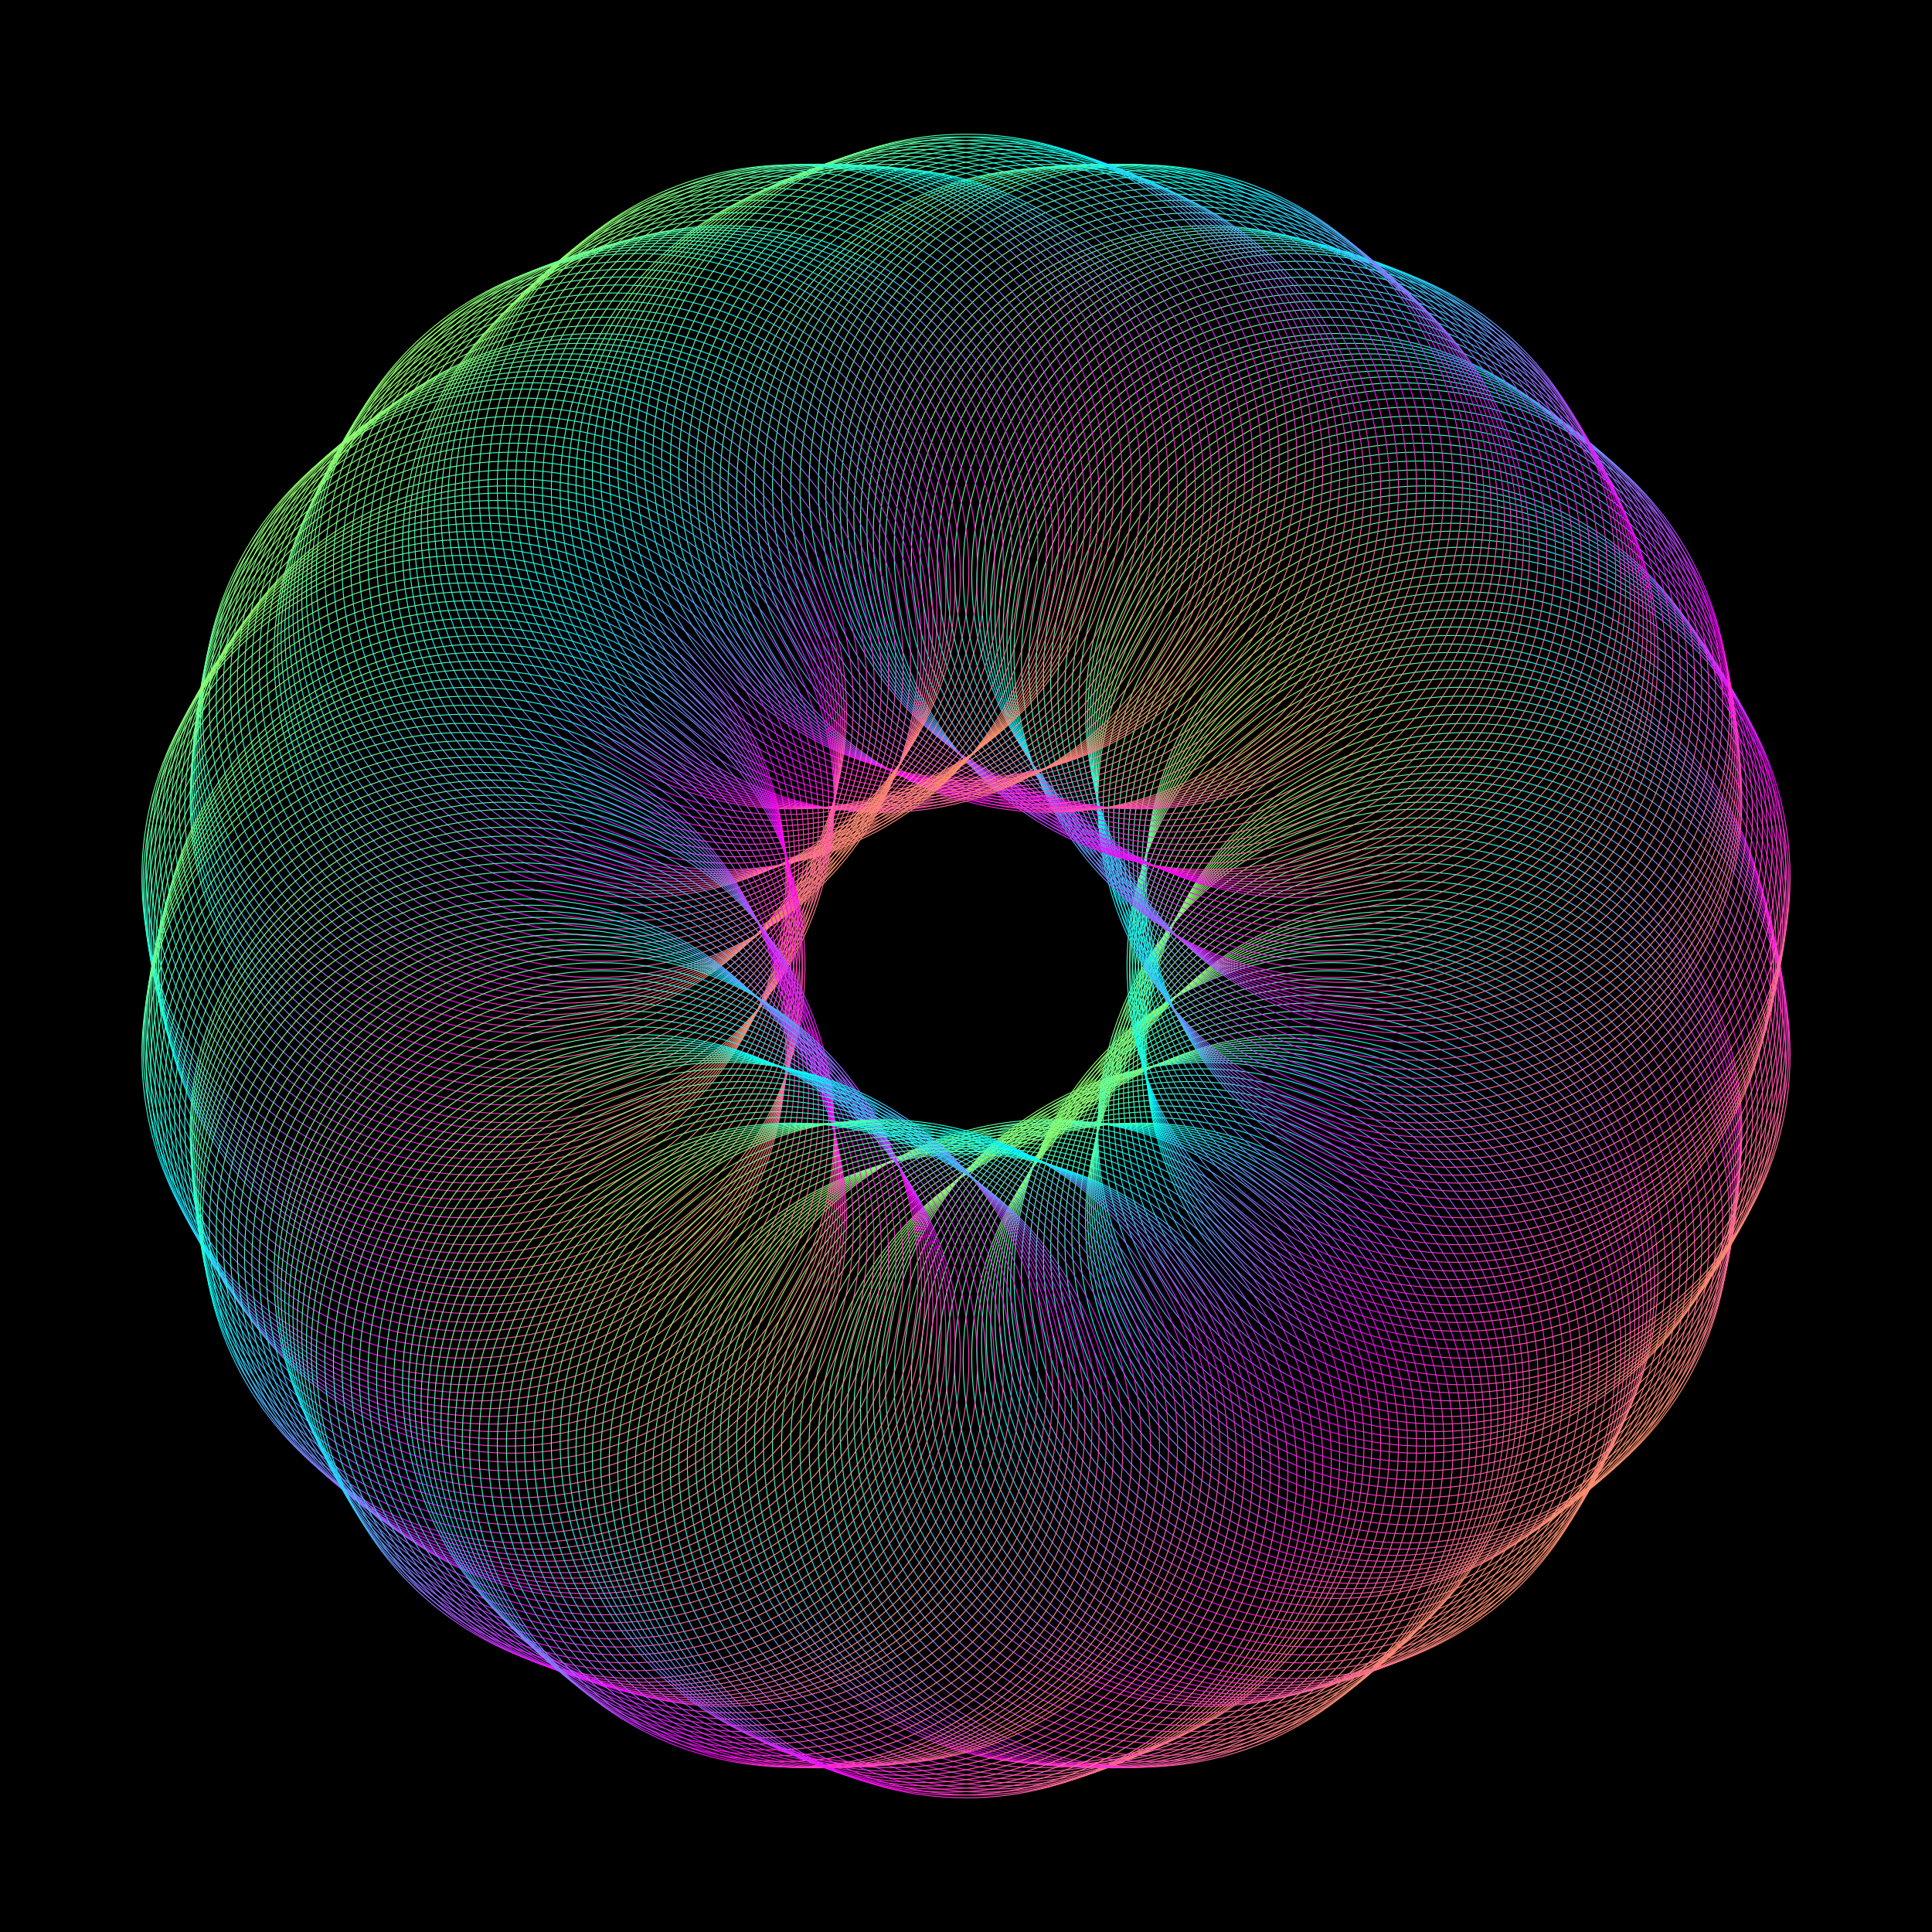 <?xml version="1.0" encoding="utf-8" ?>
<svg baseProfile="full" height="2160" version="1.1" width="2160" xmlns="http://www.w3.org/2000/svg" xmlns:ev="http://www.w3.org/2001/xml-events" xmlns:xlink="http://www.w3.org/1999/xlink"><rect width="100%" height="100%" fill="#333333" stroke="none"/><defs /><g fill="none" id="shape_group" stroke="url(#id6) none" stroke-width="1"><rect fill="#000" height="2160" stroke="#000" width="2160" x="0" y="0" /><circle cx="1080.0" cy="1650.0" fill-opacity="0.0" r="360.0" /><circle cx="1089.896" cy="1646.914" fill-opacity="0.0" r="360.0" /><circle cx="1099.683" cy="1643.656" fill-opacity="0.0" r="360.0" /><circle cx="1109.36" cy="1640.231" fill-opacity="0.0" r="360.0" /><circle cx="1118.924" cy="1636.641" fill-opacity="0.0" r="360.0" /><circle cx="1128.371" cy="1632.888" fill-opacity="0.0" r="360.0" /><circle cx="1137.7" cy="1628.976" fill-opacity="0.0" r="360.0" /><circle cx="1146.906" cy="1624.908" fill-opacity="0.0" r="360.0" /><circle cx="1155.989" cy="1620.686" fill-opacity="0.0" r="360.0" /><circle cx="1164.944" cy="1616.315" fill-opacity="0.0" r="360.0" /><circle cx="1173.77" cy="1611.796" fill-opacity="0.0" r="360.0" /><circle cx="1183.609" cy="1613.024" fill-opacity="0.0" r="360.0" /><circle cx="1193.52" cy="1614.069" fill-opacity="0.0" r="360.0" /><circle cx="1203.498" cy="1614.929" fill-opacity="0.0" r="360.0" /><circle cx="1213.541" cy="1615.603" fill-opacity="0.0" r="360.0" /><circle cx="1223.645" cy="1616.089" fill-opacity="0.0" r="360.0" /><circle cx="1233.806" cy="1616.384" fill-opacity="0.0" r="360.0" /><circle cx="1244.021" cy="1616.487" fill-opacity="0.0" r="360.0" /><circle cx="1254.286" cy="1616.396" fill-opacity="0.0" r="360.0" /><circle cx="1264.597" cy="1616.109" fill-opacity="0.0" r="360.0" /><circle cx="1274.951" cy="1615.625" fill-opacity="0.0" r="360.0" /><circle cx="1283.195" cy="1609.34" fill-opacity="0.0" r="360.0" /><circle cx="1291.278" cy="1602.932" fill-opacity="0.0" r="360.0" /><circle cx="1299.2" cy="1596.403" fill-opacity="0.0" r="360.0" /><circle cx="1306.959" cy="1589.758" fill-opacity="0.0" r="360.0" /><circle cx="1314.553" cy="1583.001" fill-opacity="0.0" r="360.0" /><circle cx="1321.981" cy="1576.134" fill-opacity="0.0" r="360.0" /><circle cx="1329.241" cy="1569.163" fill-opacity="0.0" r="360.0" /><circle cx="1336.331" cy="1562.089" fill-opacity="0.0" r="360.0" /><circle cx="1343.252" cy="1554.919" fill-opacity="0.0" r="360.0" /><circle cx="1350.0" cy="1547.654" fill-opacity="0.0" r="360.0" /><circle cx="1359.666" cy="1545.442" fill-opacity="0.0" r="360.0" /><circle cx="1369.336" cy="1543.034" fill-opacity="0.0" r="360.0" /><circle cx="1379.007" cy="1540.43" fill-opacity="0.0" r="360.0" /><circle cx="1388.674" cy="1537.629" fill-opacity="0.0" r="360.0" /><circle cx="1398.335" cy="1534.629" fill-opacity="0.0" r="360.0" /><circle cx="1407.984" cy="1531.431" fill-opacity="0.0" r="360.0" /><circle cx="1417.618" cy="1528.035" fill-opacity="0.0" r="360.0" /><circle cx="1427.233" cy="1524.438" fill-opacity="0.0" r="360.0" /><circle cx="1436.825" cy="1520.642" fill-opacity="0.0" r="360.0" /><circle cx="1446.389" cy="1516.645" fill-opacity="0.0" r="360.0" /><circle cx="1451.985" cy="1507.92" fill-opacity="0.0" r="360.0" /><circle cx="1457.39" cy="1499.134" fill-opacity="0.0" r="360.0" /><circle cx="1462.601" cy="1490.289" fill-opacity="0.0" r="360.0" /><circle cx="1467.619" cy="1481.392" fill-opacity="0.0" r="360.0" /><circle cx="1472.444" cy="1472.444" fill-opacity="0.0" r="360.0" /><circle cx="1477.076" cy="1463.451" fill-opacity="0.0" r="360.0" /><circle cx="1481.513" cy="1454.417" fill-opacity="0.0" r="360.0" /><circle cx="1485.757" cy="1445.345" fill-opacity="0.0" r="360.0" /><circle cx="1489.807" cy="1436.24" fill-opacity="0.0" r="360.0" /><circle cx="1493.664" cy="1427.105" fill-opacity="0.0" r="360.0" /><circle cx="1501.99" cy="1421.721" fill-opacity="0.0" r="360.0" /><circle cx="1510.254" cy="1416.151" fill-opacity="0.0" r="360.0" /><circle cx="1518.451" cy="1410.396" fill-opacity="0.0" r="360.0" /><circle cx="1526.577" cy="1404.457" fill-opacity="0.0" r="360.0" /><circle cx="1534.629" cy="1398.335" fill-opacity="0.0" r="360.0" /><circle cx="1542.603" cy="1392.03" fill-opacity="0.0" r="360.0" /><circle cx="1550.494" cy="1385.542" fill-opacity="0.0" r="360.0" /><circle cx="1558.299" cy="1378.874" fill-opacity="0.0" r="360.0" /><circle cx="1566.014" cy="1372.027" fill-opacity="0.0" r="360.0" /><circle cx="1573.634" cy="1365.0" fill-opacity="0.0" r="360.0" /><circle cx="1575.909" cy="1354.887" fill-opacity="0.0" r="360.0" /><circle cx="1577.982" cy="1344.782" fill-opacity="0.0" r="360.0" /><circle cx="1579.855" cy="1334.689" fill-opacity="0.0" r="360.0" /><circle cx="1581.527" cy="1324.611" fill-opacity="0.0" r="360.0" /><circle cx="1583.001" cy="1314.553" fill-opacity="0.0" r="360.0" /><circle cx="1584.277" cy="1304.519" fill-opacity="0.0" r="360.0" /><circle cx="1585.357" cy="1294.511" fill-opacity="0.0" r="360.0" /><circle cx="1586.242" cy="1284.535" fill-opacity="0.0" r="360.0" /><circle cx="1586.934" cy="1274.594" fill-opacity="0.0" r="360.0" /><circle cx="1587.434" cy="1264.691" fill-opacity="0.0" r="360.0" /><circle cx="1593.417" cy="1256.784" fill-opacity="0.0" r="360.0" /><circle cx="1599.277" cy="1248.723" fill-opacity="0.0" r="360.0" /><circle cx="1605.011" cy="1240.512" fill-opacity="0.0" r="360.0" /><circle cx="1610.616" cy="1232.152" fill-opacity="0.0" r="360.0" /><circle cx="1616.089" cy="1223.645" fill-opacity="0.0" r="360.0" /><circle cx="1621.425" cy="1214.992" fill-opacity="0.0" r="360.0" /><circle cx="1626.622" cy="1206.198" fill-opacity="0.0" r="360.0" /><circle cx="1631.675" cy="1197.262" fill-opacity="0.0" r="360.0" /><circle cx="1636.583" cy="1188.189" fill-opacity="0.0" r="360.0" /><circle cx="1641.34" cy="1178.979" fill-opacity="0.0" r="360.0" /><circle cx="1640.019" cy="1168.698" fill-opacity="0.0" r="360.0" /><circle cx="1638.511" cy="1158.494" fill-opacity="0.0" r="360.0" /><circle cx="1636.818" cy="1148.369" fill-opacity="0.0" r="360.0" /><circle cx="1634.943" cy="1138.327" fill-opacity="0.0" r="360.0" /><circle cx="1632.888" cy="1128.371" fill-opacity="0.0" r="360.0" /><circle cx="1630.655" cy="1118.506" fill-opacity="0.0" r="360.0" /><circle cx="1628.248" cy="1108.732" fill-opacity="0.0" r="360.0" /><circle cx="1625.667" cy="1099.055" fill-opacity="0.0" r="360.0" /><circle cx="1622.917" cy="1089.477" fill-opacity="0.0" r="360.0" /><circle cx="1620.0" cy="1080.0" fill-opacity="0.0" r="360.0" /><circle cx="1622.917" cy="1070.523" fill-opacity="0.0" r="360.0" /><circle cx="1625.667" cy="1060.945" fill-opacity="0.0" r="360.0" /><circle cx="1628.248" cy="1051.268" fill-opacity="0.0" r="360.0" /><circle cx="1630.655" cy="1041.494" fill-opacity="0.0" r="360.0" /><circle cx="1632.888" cy="1031.629" fill-opacity="0.0" r="360.0" /><circle cx="1634.943" cy="1021.673" fill-opacity="0.0" r="360.0" /><circle cx="1636.818" cy="1011.631" fill-opacity="0.0" r="360.0" /><circle cx="1638.511" cy="1001.506" fill-opacity="0.0" r="360.0" /><circle cx="1640.019" cy="991.302" fill-opacity="0.0" r="360.0" /><circle cx="1641.34" cy="981.021" fill-opacity="0.0" r="360.0" /><circle cx="1636.583" cy="971.811" fill-opacity="0.0" r="360.0" /><circle cx="1631.675" cy="962.738" fill-opacity="0.0" r="360.0" /><circle cx="1626.622" cy="953.802" fill-opacity="0.0" r="360.0" /><circle cx="1621.425" cy="945.008" fill-opacity="0.0" r="360.0" /><circle cx="1616.089" cy="936.355" fill-opacity="0.0" r="360.0" /><circle cx="1610.616" cy="927.848" fill-opacity="0.0" r="360.0" /><circle cx="1605.011" cy="919.488" fill-opacity="0.0" r="360.0" /><circle cx="1599.277" cy="911.277" fill-opacity="0.0" r="360.0" /><circle cx="1593.417" cy="903.216" fill-opacity="0.0" r="360.0" /><circle cx="1587.434" cy="895.309" fill-opacity="0.0" r="360.0" /><circle cx="1586.934" cy="885.406" fill-opacity="0.0" r="360.0" /><circle cx="1586.242" cy="875.465" fill-opacity="0.0" r="360.0" /><circle cx="1585.357" cy="865.489" fill-opacity="0.0" r="360.0" /><circle cx="1584.277" cy="855.481" fill-opacity="0.0" r="360.0" /><circle cx="1583.001" cy="845.447" fill-opacity="0.0" r="360.0" /><circle cx="1581.527" cy="835.389" fill-opacity="0.0" r="360.0" /><circle cx="1579.855" cy="825.311" fill-opacity="0.0" r="360.0" /><circle cx="1577.982" cy="815.218" fill-opacity="0.0" r="360.0" /><circle cx="1575.909" cy="805.113" fill-opacity="0.0" r="360.0" /><circle cx="1573.634" cy="795" fill-opacity="0.0" r="360.0" /><circle cx="1566.014" cy="787.973" fill-opacity="0.0" r="360.0" /><circle cx="1558.299" cy="781.126" fill-opacity="0.0" r="360.0" /><circle cx="1550.494" cy="774.458" fill-opacity="0.0" r="360.0" /><circle cx="1542.603" cy="767.97" fill-opacity="0.0" r="360.0" /><circle cx="1534.629" cy="761.665" fill-opacity="0.0" r="360.0" /><circle cx="1526.577" cy="755.543" fill-opacity="0.0" r="360.0" /><circle cx="1518.451" cy="749.604" fill-opacity="0.0" r="360.0" /><circle cx="1510.254" cy="743.849" fill-opacity="0.0" r="360.0" /><circle cx="1501.99" cy="738.279" fill-opacity="0.0" r="360.0" /><circle cx="1493.664" cy="732.895" fill-opacity="0.0" r="360.0" /><circle cx="1489.807" cy="723.76" fill-opacity="0.0" r="360.0" /><circle cx="1485.757" cy="714.655" fill-opacity="0.0" r="360.0" /><circle cx="1481.513" cy="705.583" fill-opacity="0.0" r="360.0" /><circle cx="1477.076" cy="696.549" fill-opacity="0.0" r="360.0" /><circle cx="1472.444" cy="687.556" fill-opacity="0.0" r="360.0" /><circle cx="1467.619" cy="678.608" fill-opacity="0.0" r="360.0" /><circle cx="1462.601" cy="669.711" fill-opacity="0.0" r="360.0" /><circle cx="1457.39" cy="660.866" fill-opacity="0.0" r="360.0" /><circle cx="1451.985" cy="652.08" fill-opacity="0.0" r="360.0" /><circle cx="1446.389" cy="643.355" fill-opacity="0.0" r="360.0" /><circle cx="1436.825" cy="639.358" fill-opacity="0.0" r="360.0" /><circle cx="1427.233" cy="635.562" fill-opacity="0.0" r="360.0" /><circle cx="1417.618" cy="631.965" fill-opacity="0.0" r="360.0" /><circle cx="1407.984" cy="628.569" fill-opacity="0.0" r="360.0" /><circle cx="1398.335" cy="625.371" fill-opacity="0.0" r="360.0" /><circle cx="1388.674" cy="622.371" fill-opacity="0.0" r="360.0" /><circle cx="1379.007" cy="619.57" fill-opacity="0.0" r="360.0" /><circle cx="1369.336" cy="616.966" fill-opacity="0.0" r="360.0" /><circle cx="1359.666" cy="614.558" fill-opacity="0.0" r="360.0" /><circle cx="1350.0" cy="612.346" fill-opacity="0.0" r="360.0" /><circle cx="1343.252" cy="605.081" fill-opacity="0.0" r="360.0" /><circle cx="1336.331" cy="597.911" fill-opacity="0.0" r="360.0" /><circle cx="1329.241" cy="590.837" fill-opacity="0.0" r="360.0" /><circle cx="1321.981" cy="583.866" fill-opacity="0.0" r="360.0" /><circle cx="1314.553" cy="576.999" fill-opacity="0.0" r="360.0" /><circle cx="1306.959" cy="570.242" fill-opacity="0.0" r="360.0" /><circle cx="1299.2" cy="563.597" fill-opacity="0.0" r="360.0" /><circle cx="1291.278" cy="557.068" fill-opacity="0.0" r="360.0" /><circle cx="1283.195" cy="550.66" fill-opacity="0.0" r="360.0" /><circle cx="1274.951" cy="544.375" fill-opacity="0.0" r="360.0" /><circle cx="1264.597" cy="543.891" fill-opacity="0.0" r="360.0" /><circle cx="1254.286" cy="543.604" fill-opacity="0.0" r="360.0" /><circle cx="1244.021" cy="543.513" fill-opacity="0.0" r="360.0" /><circle cx="1233.806" cy="543.616" fill-opacity="0.0" r="360.0" /><circle cx="1223.645" cy="543.911" fill-opacity="0.0" r="360.0" /><circle cx="1213.541" cy="544.397" fill-opacity="0.0" r="360.0" /><circle cx="1203.498" cy="545.071" fill-opacity="0.0" r="360.0" /><circle cx="1193.52" cy="545.931" fill-opacity="0.0" r="360.0" /><circle cx="1183.609" cy="546.976" fill-opacity="0.0" r="360.0" /><circle cx="1173.77" cy="548.204" fill-opacity="0.0" r="360.0" /><circle cx="1164.944" cy="543.685" fill-opacity="0.0" r="360.0" /><circle cx="1155.989" cy="539.314" fill-opacity="0.0" r="360.0" /><circle cx="1146.906" cy="535.092" fill-opacity="0.0" r="360.0" /><circle cx="1137.7" cy="531.024" fill-opacity="0.0" r="360.0" /><circle cx="1128.371" cy="527.112" fill-opacity="0.0" r="360.0" /><circle cx="1118.924" cy="523.359" fill-opacity="0.0" r="360.0" /><circle cx="1109.36" cy="519.769" fill-opacity="0.0" r="360.0" /><circle cx="1099.683" cy="516.344" fill-opacity="0.0" r="360.0" /><circle cx="1089.896" cy="513.086" fill-opacity="0.0" r="360.0" /><circle cx="1080.0" cy="510.0" fill-opacity="0.0" r="360.0" /><circle cx="1070.104" cy="513.086" fill-opacity="0.0" r="360.0" /><circle cx="1060.317" cy="516.344" fill-opacity="0.0" r="360.0" /><circle cx="1050.64" cy="519.769" fill-opacity="0.0" r="360.0" /><circle cx="1041.076" cy="523.359" fill-opacity="0.0" r="360.0" /><circle cx="1031.629" cy="527.112" fill-opacity="0.0" r="360.0" /><circle cx="1022.3" cy="531.024" fill-opacity="0.0" r="360.0" /><circle cx="1013.094" cy="535.092" fill-opacity="0.0" r="360.0" /><circle cx="1004.011" cy="539.314" fill-opacity="0.0" r="360.0" /><circle cx="995.056" cy="543.685" fill-opacity="0.0" r="360.0" /><circle cx="986.23" cy="548.204" fill-opacity="0.0" r="360.0" /><circle cx="976.391" cy="546.976" fill-opacity="0.0" r="360.0" /><circle cx="966.48" cy="545.931" fill-opacity="0.0" r="360.0" /><circle cx="956.502" cy="545.071" fill-opacity="0.0" r="360.0" /><circle cx="946.459" cy="544.397" fill-opacity="0.0" r="360.0" /><circle cx="936.355" cy="543.911" fill-opacity="0.0" r="360.0" /><circle cx="926.194" cy="543.616" fill-opacity="0.0" r="360.0" /><circle cx="915.979" cy="543.513" fill-opacity="0.0" r="360.0" /><circle cx="905.714" cy="543.604" fill-opacity="0.0" r="360.0" /><circle cx="895.403" cy="543.891" fill-opacity="0.0" r="360.0" /><circle cx="885.049" cy="544.375" fill-opacity="0.0" r="360.0" /><circle cx="876.805" cy="550.66" fill-opacity="0.0" r="360.0" /><circle cx="868.722" cy="557.068" fill-opacity="0.0" r="360.0" /><circle cx="860.8" cy="563.597" fill-opacity="0.0" r="360.0" /><circle cx="853.041" cy="570.242" fill-opacity="0.0" r="360.0" /><circle cx="845.447" cy="576.999" fill-opacity="0.0" r="360.0" /><circle cx="838.019" cy="583.866" fill-opacity="0.0" r="360.0" /><circle cx="830.759" cy="590.837" fill-opacity="0.0" r="360.0" /><circle cx="823.669" cy="597.911" fill-opacity="0.0" r="360.0" /><circle cx="816.748" cy="605.081" fill-opacity="0.0" r="360.0" /><circle cx="810.0" cy="612.346" fill-opacity="0.0" r="360.0" /><circle cx="800.334" cy="614.558" fill-opacity="0.0" r="360.0" /><circle cx="790.664" cy="616.966" fill-opacity="0.0" r="360.0" /><circle cx="780.993" cy="619.57" fill-opacity="0.0" r="360.0" /><circle cx="771.326" cy="622.371" fill-opacity="0.0" r="360.0" /><circle cx="761.665" cy="625.371" fill-opacity="0.0" r="360.0" /><circle cx="752.016" cy="628.569" fill-opacity="0.0" r="360.0" /><circle cx="742.382" cy="631.965" fill-opacity="0.0" r="360.0" /><circle cx="732.767" cy="635.562" fill-opacity="0.0" r="360.0" /><circle cx="723.175" cy="639.358" fill-opacity="0.0" r="360.0" /><circle cx="713.611" cy="643.355" fill-opacity="0.0" r="360.0" /><circle cx="708.015" cy="652.08" fill-opacity="0.0" r="360.0" /><circle cx="702.61" cy="660.866" fill-opacity="0.0" r="360.0" /><circle cx="697.399" cy="669.711" fill-opacity="0.0" r="360.0" /><circle cx="692.381" cy="678.608" fill-opacity="0.0" r="360.0" /><circle cx="687.556" cy="687.556" fill-opacity="0.0" r="360.0" /><circle cx="682.924" cy="696.549" fill-opacity="0.0" r="360.0" /><circle cx="678.487" cy="705.583" fill-opacity="0.0" r="360.0" /><circle cx="674.243" cy="714.655" fill-opacity="0.0" r="360.0" /><circle cx="670.193" cy="723.76" fill-opacity="0.0" r="360.0" /><circle cx="666.336" cy="732.895" fill-opacity="0.0" r="360.0" /><circle cx="658.01" cy="738.279" fill-opacity="0.0" r="360.0" /><circle cx="649.746" cy="743.849" fill-opacity="0.0" r="360.0" /><circle cx="641.549" cy="749.604" fill-opacity="0.0" r="360.0" /><circle cx="633.423" cy="755.543" fill-opacity="0.0" r="360.0" /><circle cx="625.371" cy="761.665" fill-opacity="0.0" r="360.0" /><circle cx="617.397" cy="767.97" fill-opacity="0.0" r="360.0" /><circle cx="609.506" cy="774.458" fill-opacity="0.0" r="360.0" /><circle cx="601.701" cy="781.126" fill-opacity="0.0" r="360.0" /><circle cx="593.986" cy="787.973" fill-opacity="0.0" r="360.0" /><circle cx="586.366" cy="795" fill-opacity="0.0" r="360.0" /><circle cx="584.091" cy="805.113" fill-opacity="0.0" r="360.0" /><circle cx="582.018" cy="815.218" fill-opacity="0.0" r="360.0" /><circle cx="580.145" cy="825.311" fill-opacity="0.0" r="360.0" /><circle cx="578.473" cy="835.389" fill-opacity="0.0" r="360.0" /><circle cx="576.999" cy="845.447" fill-opacity="0.0" r="360.0" /><circle cx="575.723" cy="855.481" fill-opacity="0.0" r="360.0" /><circle cx="574.643" cy="865.489" fill-opacity="0.0" r="360.0" /><circle cx="573.758" cy="875.465" fill-opacity="0.0" r="360.0" /><circle cx="573.066" cy="885.406" fill-opacity="0.0" r="360.0" /><circle cx="572.566" cy="895.309" fill-opacity="0.0" r="360.0" /><circle cx="566.583" cy="903.216" fill-opacity="0.0" r="360.0" /><circle cx="560.723" cy="911.277" fill-opacity="0.0" r="360.0" /><circle cx="554.989" cy="919.488" fill-opacity="0.0" r="360.0" /><circle cx="549.384" cy="927.848" fill-opacity="0.0" r="360.0" /><circle cx="543.911" cy="936.355" fill-opacity="0.0" r="360.0" /><circle cx="538.575" cy="945.008" fill-opacity="0.0" r="360.0" /><circle cx="533.378" cy="953.802" fill-opacity="0.0" r="360.0" /><circle cx="528.325" cy="962.738" fill-opacity="0.0" r="360.0" /><circle cx="523.417" cy="971.811" fill-opacity="0.0" r="360.0" /><circle cx="518.66" cy="981.021" fill-opacity="0.0" r="360.0" /><circle cx="519.981" cy="991.302" fill-opacity="0.0" r="360.0" /><circle cx="521.489" cy="1001.506" fill-opacity="0.0" r="360.0" /><circle cx="523.182" cy="1011.631" fill-opacity="0.0" r="360.0" /><circle cx="525.057" cy="1021.673" fill-opacity="0.0" r="360.0" /><circle cx="527.112" cy="1031.629" fill-opacity="0.0" r="360.0" /><circle cx="529.345" cy="1041.494" fill-opacity="0.0" r="360.0" /><circle cx="531.752" cy="1051.268" fill-opacity="0.0" r="360.0" /><circle cx="534.333" cy="1060.945" fill-opacity="0.0" r="360.0" /><circle cx="537.083" cy="1070.523" fill-opacity="0.0" r="360.0" /><circle cx="540.0" cy="1080.0" fill-opacity="0.0" r="360.0" /><circle cx="537.083" cy="1089.477" fill-opacity="0.0" r="360.0" /><circle cx="534.333" cy="1099.055" fill-opacity="0.0" r="360.0" /><circle cx="531.752" cy="1108.732" fill-opacity="0.0" r="360.0" /><circle cx="529.345" cy="1118.506" fill-opacity="0.0" r="360.0" /><circle cx="527.112" cy="1128.371" fill-opacity="0.0" r="360.0" /><circle cx="525.057" cy="1138.327" fill-opacity="0.0" r="360.0" /><circle cx="523.182" cy="1148.369" fill-opacity="0.0" r="360.0" /><circle cx="521.489" cy="1158.494" fill-opacity="0.0" r="360.0" /><circle cx="519.981" cy="1168.698" fill-opacity="0.0" r="360.0" /><circle cx="518.66" cy="1178.979" fill-opacity="0.0" r="360.0" /><circle cx="523.417" cy="1188.189" fill-opacity="0.0" r="360.0" /><circle cx="528.325" cy="1197.262" fill-opacity="0.0" r="360.0" /><circle cx="533.378" cy="1206.198" fill-opacity="0.0" r="360.0" /><circle cx="538.575" cy="1214.992" fill-opacity="0.0" r="360.0" /><circle cx="543.911" cy="1223.645" fill-opacity="0.0" r="360.0" /><circle cx="549.384" cy="1232.152" fill-opacity="0.0" r="360.0" /><circle cx="554.989" cy="1240.512" fill-opacity="0.0" r="360.0" /><circle cx="560.723" cy="1248.723" fill-opacity="0.0" r="360.0" /><circle cx="566.583" cy="1256.784" fill-opacity="0.0" r="360.0" /><circle cx="572.566" cy="1264.691" fill-opacity="0.0" r="360.0" /><circle cx="573.066" cy="1274.594" fill-opacity="0.0" r="360.0" /><circle cx="573.758" cy="1284.535" fill-opacity="0.0" r="360.0" /><circle cx="574.643" cy="1294.511" fill-opacity="0.0" r="360.0" /><circle cx="575.723" cy="1304.519" fill-opacity="0.0" r="360.0" /><circle cx="576.999" cy="1314.553" fill-opacity="0.0" r="360.0" /><circle cx="578.473" cy="1324.611" fill-opacity="0.0" r="360.0" /><circle cx="580.145" cy="1334.689" fill-opacity="0.0" r="360.0" /><circle cx="582.018" cy="1344.782" fill-opacity="0.0" r="360.0" /><circle cx="584.091" cy="1354.887" fill-opacity="0.0" r="360.0" /><circle cx="586.366" cy="1365.0" fill-opacity="0.0" r="360.0" /><circle cx="593.986" cy="1372.027" fill-opacity="0.0" r="360.0" /><circle cx="601.701" cy="1378.874" fill-opacity="0.0" r="360.0" /><circle cx="609.506" cy="1385.542" fill-opacity="0.0" r="360.0" /><circle cx="617.397" cy="1392.03" fill-opacity="0.0" r="360.0" /><circle cx="625.371" cy="1398.335" fill-opacity="0.0" r="360.0" /><circle cx="633.423" cy="1404.457" fill-opacity="0.0" r="360.0" /><circle cx="641.549" cy="1410.396" fill-opacity="0.0" r="360.0" /><circle cx="649.746" cy="1416.151" fill-opacity="0.0" r="360.0" /><circle cx="658.01" cy="1421.721" fill-opacity="0.0" r="360.0" /><circle cx="666.336" cy="1427.105" fill-opacity="0.0" r="360.0" /><circle cx="670.193" cy="1436.24" fill-opacity="0.0" r="360.0" /><circle cx="674.243" cy="1445.345" fill-opacity="0.0" r="360.0" /><circle cx="678.487" cy="1454.417" fill-opacity="0.0" r="360.0" /><circle cx="682.924" cy="1463.451" fill-opacity="0.0" r="360.0" /><circle cx="687.556" cy="1472.444" fill-opacity="0.0" r="360.0" /><circle cx="692.381" cy="1481.392" fill-opacity="0.0" r="360.0" /><circle cx="697.399" cy="1490.289" fill-opacity="0.0" r="360.0" /><circle cx="702.61" cy="1499.134" fill-opacity="0.0" r="360.0" /><circle cx="708.015" cy="1507.92" fill-opacity="0.0" r="360.0" /><circle cx="713.611" cy="1516.645" fill-opacity="0.0" r="360.0" /><circle cx="723.175" cy="1520.642" fill-opacity="0.0" r="360.0" /><circle cx="732.767" cy="1524.438" fill-opacity="0.0" r="360.0" /><circle cx="742.382" cy="1528.035" fill-opacity="0.0" r="360.0" /><circle cx="752.016" cy="1531.431" fill-opacity="0.0" r="360.0" /><circle cx="761.665" cy="1534.629" fill-opacity="0.0" r="360.0" /><circle cx="771.326" cy="1537.629" fill-opacity="0.0" r="360.0" /><circle cx="780.993" cy="1540.43" fill-opacity="0.0" r="360.0" /><circle cx="790.664" cy="1543.034" fill-opacity="0.0" r="360.0" /><circle cx="800.334" cy="1545.442" fill-opacity="0.0" r="360.0" /><circle cx="810" cy="1547.654" fill-opacity="0.0" r="360.0" /><circle cx="816.748" cy="1554.919" fill-opacity="0.0" r="360.0" /><circle cx="823.669" cy="1562.089" fill-opacity="0.0" r="360.0" /><circle cx="830.759" cy="1569.163" fill-opacity="0.0" r="360.0" /><circle cx="838.019" cy="1576.134" fill-opacity="0.0" r="360.0" /><circle cx="845.447" cy="1583.001" fill-opacity="0.0" r="360.0" /><circle cx="853.041" cy="1589.758" fill-opacity="0.0" r="360.0" /><circle cx="860.8" cy="1596.403" fill-opacity="0.0" r="360.0" /><circle cx="868.722" cy="1602.932" fill-opacity="0.0" r="360.0" /><circle cx="876.805" cy="1609.34" fill-opacity="0.0" r="360.0" /><circle cx="885.049" cy="1615.625" fill-opacity="0.0" r="360.0" /><circle cx="895.403" cy="1616.109" fill-opacity="0.0" r="360.0" /><circle cx="905.714" cy="1616.396" fill-opacity="0.0" r="360.0" /><circle cx="915.979" cy="1616.487" fill-opacity="0.0" r="360.0" /><circle cx="926.194" cy="1616.384" fill-opacity="0.0" r="360.0" /><circle cx="936.355" cy="1616.089" fill-opacity="0.0" r="360.0" /><circle cx="946.459" cy="1615.603" fill-opacity="0.0" r="360.0" /><circle cx="956.502" cy="1614.929" fill-opacity="0.0" r="360.0" /><circle cx="966.48" cy="1614.069" fill-opacity="0.0" r="360.0" /><circle cx="976.391" cy="1613.024" fill-opacity="0.0" r="360.0" /><circle cx="986.23" cy="1611.796" fill-opacity="0.0" r="360.0" /><circle cx="995.056" cy="1616.315" fill-opacity="0.0" r="360.0" /><circle cx="1004.011" cy="1620.686" fill-opacity="0.0" r="360.0" /><circle cx="1013.094" cy="1624.908" fill-opacity="0.0" r="360.0" /><circle cx="1022.3" cy="1628.976" fill-opacity="0.0" r="360.0" /><circle cx="1031.629" cy="1632.888" fill-opacity="0.0" r="360.0" /><circle cx="1041.076" cy="1636.641" fill-opacity="0.0" r="360.0" /><circle cx="1050.64" cy="1640.231" fill-opacity="0.0" r="360.0" /><circle cx="1060.317" cy="1643.656" fill-opacity="0.0" r="360.0" /><circle cx="1070.104" cy="1646.914" fill-opacity="0.0" r="360.0" /></g><linearGradient id="id6" x1="0" x2="1" y1="0" y2="1"><stop offset="0.0" stop-color="#FF0" /><stop offset="0.333" stop-color="#0FF" /><stop offset="0.667" stop-color="#F0F" /><stop offset="1" stop-color="#FF0" /></linearGradient></svg>